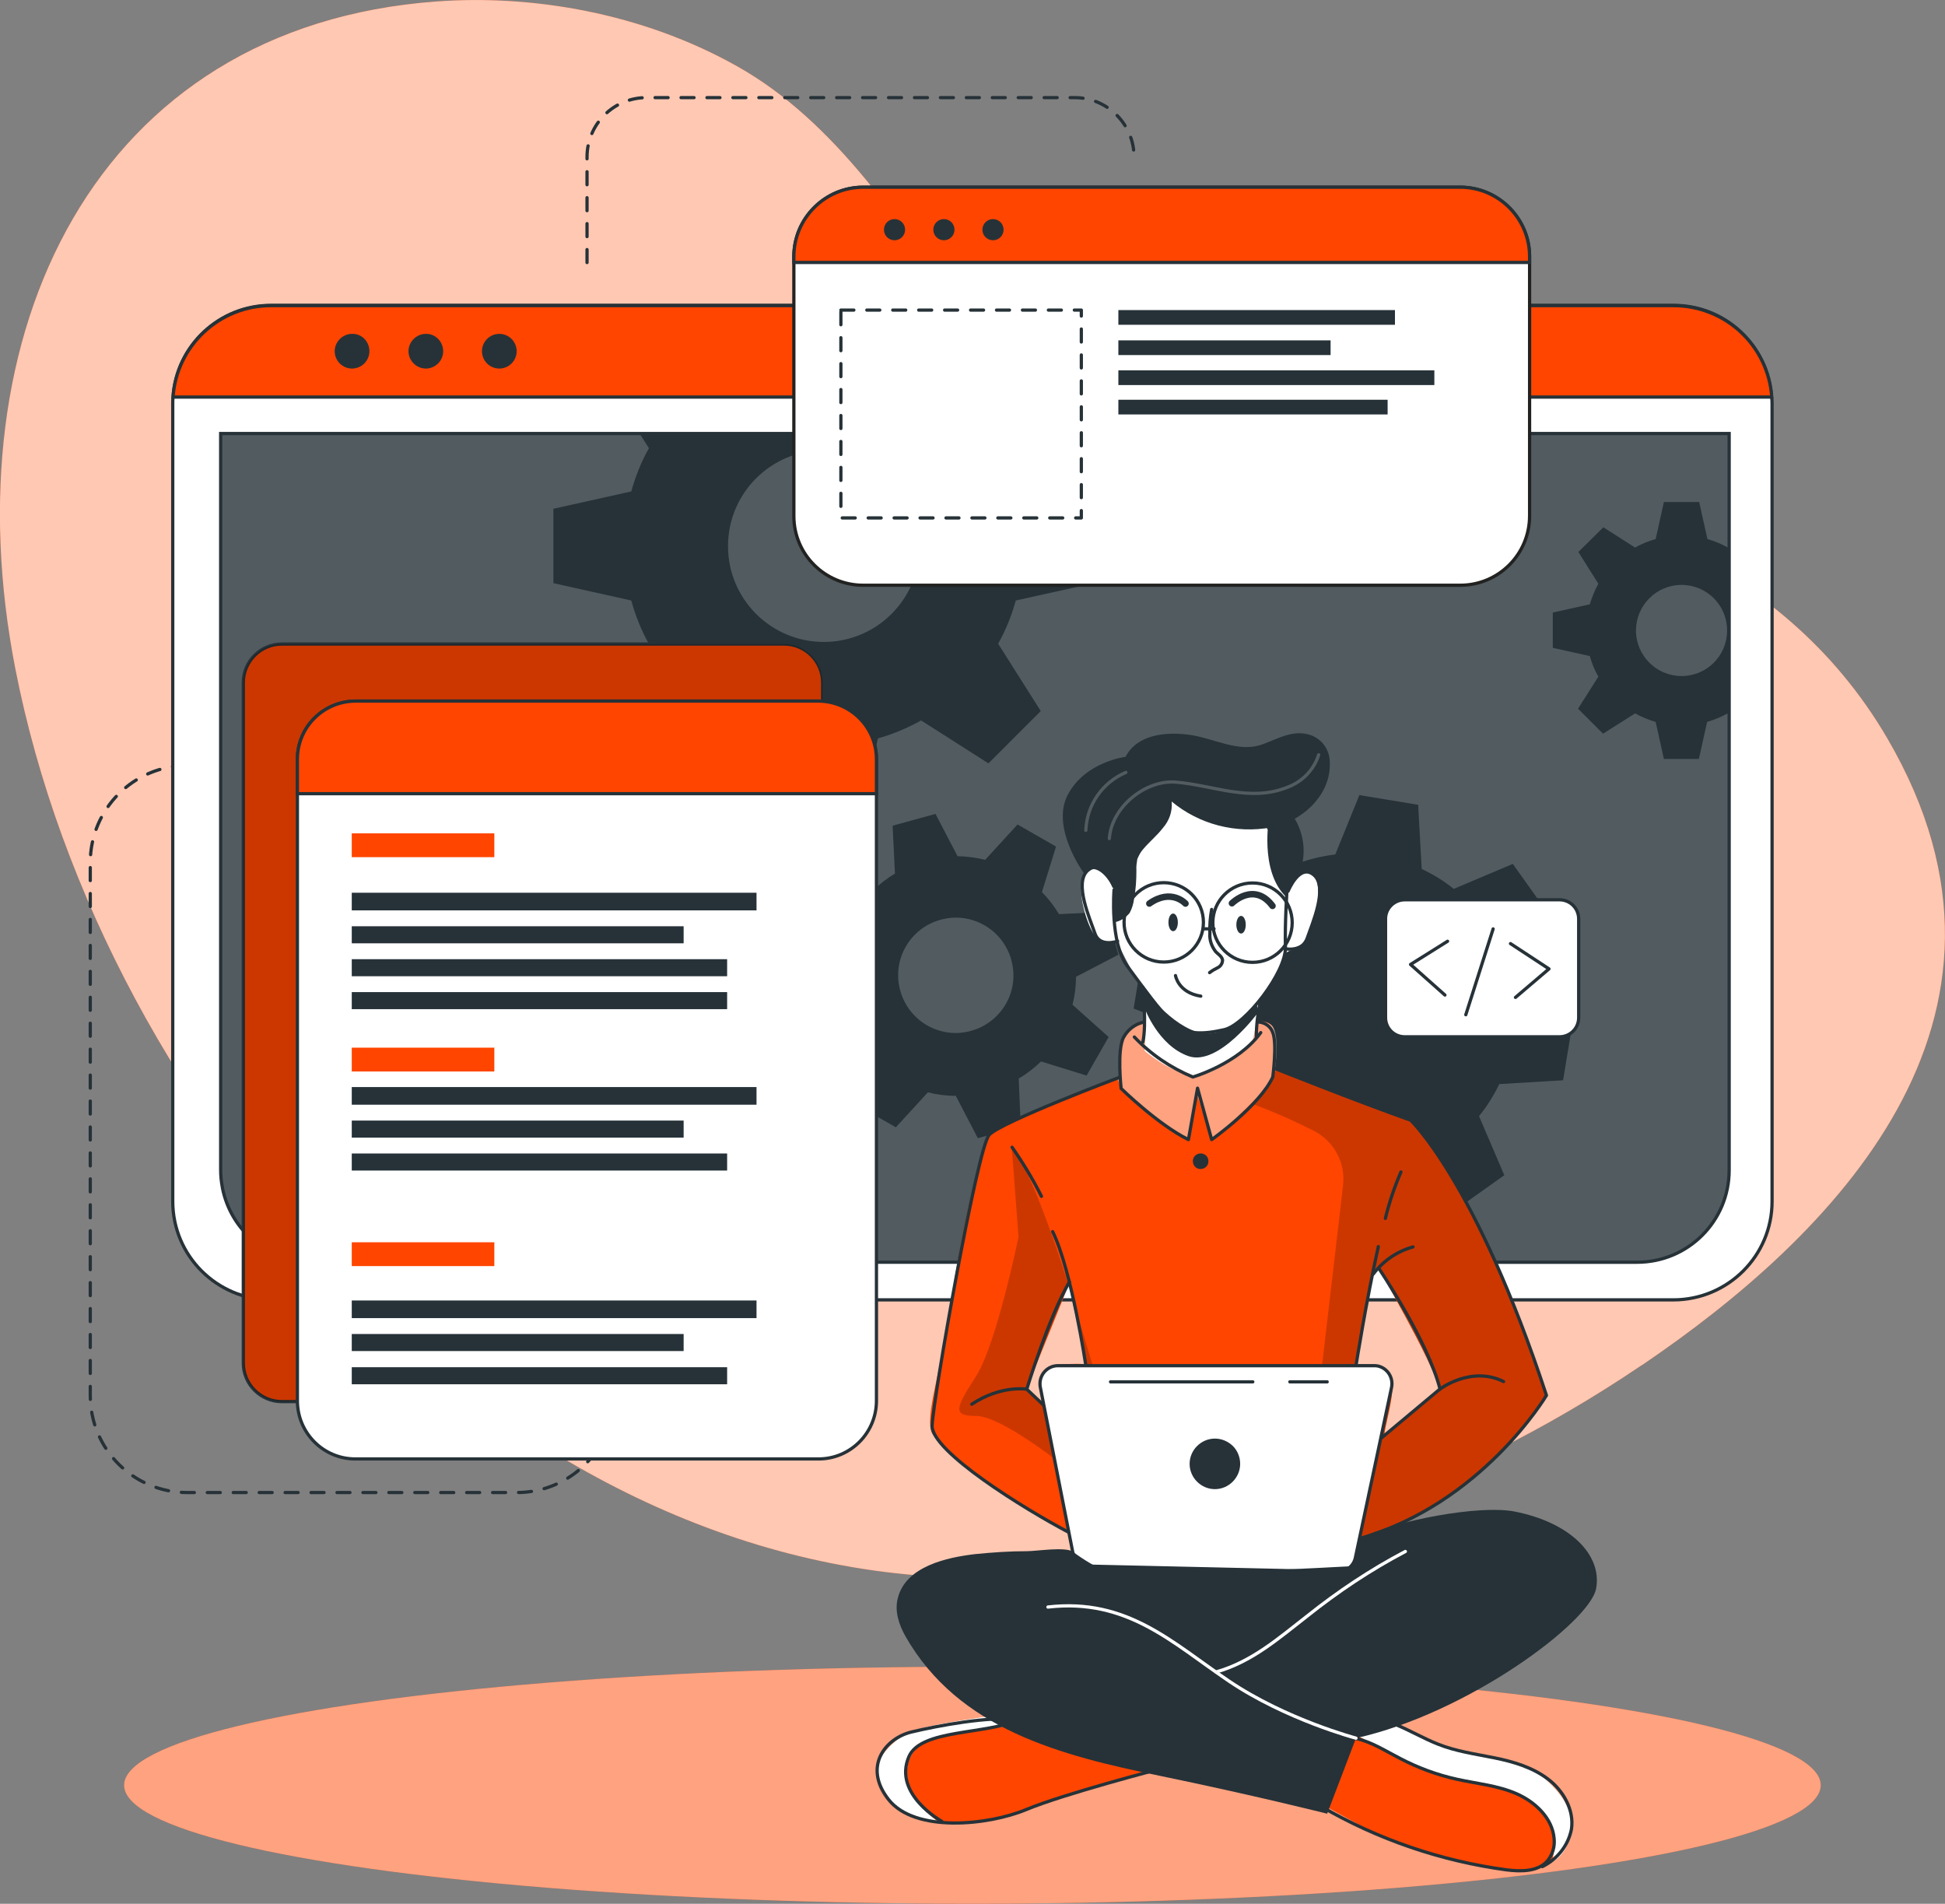 <?xml version="1.0" encoding="utf-8"?>
<!-- Generator: Adobe Illustrator 22.1.0, SVG Export Plug-In . SVG Version: 6.00 Build 0)  -->
<svg version="1.1" id="Layer_1" xmlns="http://www.w3.org/2000/svg" xmlns:xlink="http://www.w3.org/1999/xlink" x="0px" y="0px"
	 viewBox="0 0 661.7 647.6" style="enable-background:new 0 0 661.7 647.6;" xml:space="preserve">
<rect x="0" y="0" width="661.7" height="647.6" fill="#808080" stroke="none"/>
<style type="text/css">
	.st0{fill:#FF4500;}
	.st1{opacity:0.7;fill:#FFFFFF;enable-background:new    ;}
	.st2{fill:none;stroke:#263238;stroke-width:1.103;stroke-linecap:round;stroke-linejoin:round;stroke-dasharray:4.412;}
	.st3{opacity:0.5;fill:#FFFFFF;enable-background:new    ;}
	.st4{fill:#FFFFFF;stroke:#263238;stroke-width:1.103;stroke-linecap:round;stroke-linejoin:round;}
	.st5{fill:#263238;}
	.st6{opacity:0.2;fill:#FFFFFF;enable-background:new    ;}
	.st7{fill:#FF4500;stroke:#263238;stroke-width:1.103;stroke-miterlimit:10;}
	.st8{fill:none;stroke:#263238;stroke-width:1.103;stroke-miterlimit:10;}
	.st9{opacity:0.2;enable-background:new    ;}
	.st10{fill:#FFFFFF;stroke:#222221;stroke-width:1.103;stroke-miterlimit:10;}
	.st11{fill:none;stroke:#263238;stroke-width:1.103;stroke-linecap:round;stroke-linejoin:round;}
	.st12{fill:#FFFFFF;}
	.st13{fill:none;stroke:#263238;stroke-width:2.206;stroke-linecap:round;stroke-linejoin:round;}
	
		.st14{opacity:0.2;fill:none;stroke:#FFFFFF;stroke-width:1.103;stroke-linecap:round;stroke-linejoin:round;enable-background:new    ;}
	.st15{fill:none;stroke:#FFFFFF;stroke-width:1.103;stroke-linecap:round;stroke-linejoin:round;}
</style>
<g id="Larevel_Development_Illustration" transform="translate(-30.46 -42.392)">
	<g id="freepik--background-simple--inject-2" transform="translate(30.46 42.392)">
		<path id="Path_4856" class="st0" d="M642.1,251.2c-73.4-125.8-272.7-81-313.4-142.2c-20.8-31.3-44.2-67.6-78-86.5
			c-32.2-18.1-69.6-24.4-102.2-22C32.2,9-17.1,113.1,5.2,227.4c29.8,152.5,165,308.2,325.6,309.3c84,0.6,164.3-29.5,227.1-71.9
			l1.4-0.9C622.2,421.1,698.2,347.3,642.1,251.2z"/>
		<path id="Path_4857" class="st1" d="M642.1,251.2c-73.4-125.8-272.7-81-313.4-142.2c-20.8-31.3-44.2-67.6-78-86.5
			c-32.2-18.1-69.6-24.4-102.2-22C32.2,9-17.1,113.1,5.2,227.4c29.8,152.5,165,308.2,325.6,309.3c84,0.6,164.3-29.5,227.1-71.9
			l1.4-0.9C622.2,421.1,698.2,347.3,642.1,251.2z"/>
	</g>
	<g id="freepik--Lines--inject-2" transform="translate(61.171 75.601)">
		<path id="Path_4858" class="st2" d="M41.2,227.2H33c-18.3,0-33,14.8-33,33l0,0v181.3c0,18.3,14.8,33,33,33h112.1
			c18.3,0,33-14.8,33-33l0,0"/>
		<path id="Path_4859" class="st2" d="M169,56.1V20.2C169,9.1,178,0,189.2,0h145.7c11.2,0,20.2,9.1,20.2,20.2l0,0l0,0"/>
	</g>
	<g id="freepik--Shadow--inject-2" transform="translate(72.684 609.363)">
		<ellipse id="Ellipse_66" class="st0" cx="288.6" cy="40.3" rx="288.6" ry="40.3"/>
		<ellipse id="Ellipse_67" class="st3" cx="288.6" cy="40.3" rx="288.6" ry="40.3"/>
	</g>
	<g id="freepik--Window--inject-2" transform="translate(89.229 146.26)">
		<path id="Path_4860" class="st4" d="M544.1,33.5v271.3c0,18.5-15,33.4-33.4,33.5H33.4C15,338.2,0,323.3,0,304.8V33.5
			c0-0.8,0-1.6,0.1-2.4C1.3,13.6,15.9,0,33.4,0h477.2c17.6,0,32.1,13.6,33.3,31.2C544.1,31.9,544.1,32.7,544.1,33.5z"/>
		<path id="Path_4861" class="st5" d="M16.3,43.6h513.3v250.6c0,17.3-14,31.3-31.3,31.3H47.6c-17.3,0-31.3-14-31.3-31.3L16.3,43.6
			L16.3,43.6z"/>
		<path id="Path_4862" class="st6" d="M529.6,43.6v250.6c0.1,17.2-13.8,31.2-31,31.3H47.3c-17.2-0.1-31.1-14.1-31-31.3V43.6H529.6z"
			/>
		<path id="Path_4863" class="st7" d="M544,31.2H0.1C1.3,13.7,15.9,0.1,33.4,0.1h477.2C528.2,0.1,542.8,13.7,544,31.2z"/>
		<path id="Path_4864" class="st5" d="M66.9,15.6c0,3.3-2.7,5.9-5.9,5.9c-3.3,0-5.9-2.7-5.9-5.9s2.7-5.9,5.9-5.9h0
			C64.3,9.6,66.9,12.3,66.9,15.6z"/>
		<path id="Path_4865" class="st5" d="M92,15.6c0,3.3-2.7,5.9-5.9,5.9s-5.9-2.7-5.9-5.9s2.7-5.9,5.9-5.9l0,0
			C89.3,9.6,92,12.3,92,15.6z"/>
		<circle id="Ellipse_68" class="st5" cx="111.1" cy="15.6" r="5.9"/>
		<path id="Path_4866" class="st8" d="M529.5,43.6v250.6c0,17.3-14,31.3-31.3,31.3H47.6c-15,0-27.8-10.6-30.7-25.3v-0.1
			c-0.4-2-0.6-4-0.6-6V43.6H529.5z"/>
		<path id="Path_4867" class="st5" d="M529.1,82.4c-2.2-1.2-4.5-2.2-7-2.9l-2.8-12.6h-12l-2.8,12.6c-2.4,0.7-4.8,1.6-7,2.9
			l-10.8-6.9l-8.5,8.4l6.8,10.8c-1.2,2.2-2.2,4.6-2.9,7l-12.6,2.8v12l12.6,2.8c0.7,2.5,1.6,4.8,2.9,7l-6.9,10.9l8.5,8.5l10.9-6.9
			c2.2,1.2,4.5,2.2,7,2.9l2.8,12.6h11.9l2.8-12.6c2.4-0.7,4.8-1.7,7-2.9l0.6,0.4v-57L529.1,82.4z M513.3,126.1
			c-8.5,0-15.5-6.9-15.5-15.5c0-8.5,6.9-15.5,15.5-15.5s15.5,6.9,15.5,15.5c0,0,0,0,0,0C528.8,119.2,521.9,126.1,513.3,126.1z"/>
		<path id="Path_4868" class="st5" d="M313.4,94.5V69.3l-26.5-5.9c-1.4-5.1-3.5-10.1-6-14.7l3.2-5H158.9l3.1,4.9
			c-2.6,4.6-4.6,9.6-6,14.7l-26.5,5.9v25.3l26.5,5.9c1.4,5.2,3.4,10.1,6,14.8l-14.6,22.9l17.9,17.8l22.9-14.6
			c4.6,2.6,9.6,4.7,14.7,6.1l5.9,26.4h25.2l5.9-26.5c5.1-1.4,10-3.5,14.7-6.1l22.9,14.6l17.8-17.8l-14.5-22.9
			c2.6-4.6,4.6-9.6,6-14.7L313.4,94.5z M221.5,114.5c-18,0-32.6-14.6-32.6-32.6s14.6-32.6,32.6-32.6s32.6,14.6,32.6,32.6
			S239.5,114.5,221.5,114.5L221.5,114.5z"/>
		<path id="Path_4870" class="st5" d="M306.1,237.9c0.8-3.1,1.2-6.3,1.2-9.5l14.4-7.5l-4-14.6l-16.2,0.8c-1.6-2.7-3.6-5.3-5.8-7.5
			l4.8-15.5l-13.1-7.5l-11,12c-3.1-0.7-6.3-1.2-9.4-1.2l-7.5-14.4l-14.6,4l0.8,16.3c-2.7,1.6-5.3,3.6-7.5,5.8l-15.6-4.8l-7.5,13.1
			l12.1,11c-0.8,3.1-1.2,6.3-1.2,9.4l-14.4,7.5l4,14.6l16.3-0.8c1.6,2.7,3.6,5.3,5.8,7.5l-4.8,15.5l13.1,7.5l10.9-11.9
			c3.1,0.8,6.3,1.2,9.5,1.2l7.5,14.4l14.6-4l-0.6-13.9l-0.1-2.4c2.8-1.6,5.3-3.6,7.6-5.8l15.5,4.8l6.4-11.2l1.1-1.9L306.1,237.9z
			 M271.6,246.8c-10.4,2.9-21.2-3.2-24.1-13.7c-2.9-10.4,3.2-21.2,13.7-24.1c10.4-2.9,21.2,3.2,24.1,13.7c0,0,0,0.1,0,0.1
			C288.2,233.2,282,243.9,271.6,246.8z"/>
		<path id="Path_4871" class="st5" d="M473,263.6l3.3-20l-20.3-8.2c-0.5-4.3-1.4-8.5-2.9-12.5l14.6-16.3L455.9,190l-20.1,8.5
			c-3.3-2.7-7-4.9-10.9-6.8l-1.2-21.8l-20-3.3l-8.2,20.2c-4.3,0.5-8.4,1.5-12.5,2.9l-16.3-14.6L350.2,187l8.6,20.1
			c-2.4,2.9-4.4,6.1-6.1,9.5c-0.2,0.5-0.5,0.9-0.7,1.4l-21.8,1.2l-3.3,20l3.3,1.3l17,6.9c0.5,4.3,1.4,8.4,2.9,12.4l-14.6,16.4
			l11.8,16.6l20.1-8.6c3.3,2.7,7,5,10.9,6.8l1.1,21.7l20,3.3l8.2-20c4.3-0.5,8.5-1.4,12.5-2.9l16.3,14.6l16.6-11.8l-8.6-20.1
			c2.7-3.3,5-7,6.9-10.9L473,263.6z M416.7,262.7c10.4,0,18.8-8.4,18.8-18.8c0-10.4-8.4-18.8-18.8-18.8c-10.4,0-18.8,8.4-18.8,18.8
			C397.9,254.3,406.3,262.7,416.7,262.7L416.7,262.7z"/>
	</g>
	<g id="freepik--Graphics--inject-2" transform="translate(113.234 106.071)">
		<path id="Rectangle_1496" class="st7" d="M13.1,155.4H184c7.2,0,13.1,5.9,13.1,13.1V400c0,7.2-5.9,13.1-13.1,13.1H13.1
			C5.9,413.1,0,407.2,0,400V168.5C0,161.3,5.9,155.4,13.1,155.4z"/>
		<path id="Rectangle_1497" class="st9" d="M13.1,155.4H184c7.2,0,13.1,5.9,13.1,13.1V400c0,7.2-5.9,13.1-13.1,13.1H13.1
			C5.9,413.1,0,407.2,0,400V168.5C0,161.3,5.9,155.4,13.1,155.4z"/>
		<path id="Path_4872" class="st4" d="M215.4,194.6v218.2c0,10.9-8.8,19.8-19.7,19.8c0,0,0,0,0,0H38.1c-10.9,0-19.7-8.9-19.7-19.8
			V194.6c0-10.9,8.8-19.7,19.7-19.8h157.6C206.6,174.9,215.4,183.7,215.4,194.6C215.4,194.6,215.4,194.6,215.4,194.6z"/>
		<path id="Path_4873" class="st7" d="M215.4,194.6v11.7H18.4v-11.7c0-10.9,8.8-19.7,19.7-19.8h157.6
			C206.6,174.9,215.4,183.7,215.4,194.6C215.4,194.6,215.4,194.6,215.4,194.6z"/>
		<rect id="Rectangle_1498" x="36.9" y="219.8" class="st0" width="48.5" height="8.1"/>
		<rect id="Rectangle_1499" x="36.9" y="292.7" class="st0" width="48.5" height="8.1"/>
		<rect id="Rectangle_1500" x="36.9" y="358.9" class="st0" width="48.5" height="8.1"/>
		<rect id="Rectangle_1501" x="36.9" y="240" class="st5" width="137.7" height="6"/>
		<rect id="Rectangle_1502" x="36.9" y="251.4" class="st5" width="112.9" height="5.8"/>
		<rect id="Rectangle_1503" x="36.9" y="262.6" class="st5" width="127.7" height="5.8"/>
		<rect id="Rectangle_1504" x="36.9" y="273.8" class="st5" width="127.7" height="5.8"/>
		<rect id="Rectangle_1505" x="36.9" y="306.1" class="st5" width="137.7" height="6"/>
		<rect id="Rectangle_1506" x="36.9" y="317.5" class="st5" width="112.9" height="5.8"/>
		<rect id="Rectangle_1507" x="36.9" y="328.7" class="st5" width="127.7" height="5.8"/>
		<rect id="Rectangle_1508" x="36.9" y="378.7" class="st5" width="137.7" height="6"/>
		<rect id="Rectangle_1509" x="36.9" y="390.1" class="st5" width="112.9" height="5.8"/>
		<rect id="Rectangle_1510" x="36.9" y="401.4" class="st5" width="127.7" height="5.8"/>
		<path id="Path_4874" class="st10" d="M437.6,23.6v88.2c0,13-10.5,23.6-23.6,23.6c0,0,0,0,0,0H210.9c-13,0-23.6-10.5-23.6-23.5
			c0,0,0,0,0,0V23.6c0-13,10.6-23.6,23.6-23.6H414C427,0,437.6,10.6,437.6,23.6L437.6,23.6z"/>
		<path id="Path_4875" class="st7" d="M437.6,23.6v2H187.3v-2c0-13,10.6-23.6,23.6-23.6H414C427,0,437.6,10.6,437.6,23.6L437.6,23.6
			z"/>
		<path id="Path_4876" class="st5" d="M224.1,17c-1.4,1.4-3.7,1.4-5.1,0c-1.4-1.4-1.4-3.7,0-5.1s3.7-1.4,5.1,0c0,0,0,0,0,0
			C225.5,13.3,225.5,15.6,224.1,17z"/>
		<path id="Path_4877" class="st5" d="M240.9,17c-1.4,1.4-3.7,1.4-5.1,0c-1.4-1.4-1.4-3.7,0-5.1s3.7-1.4,5.1,0c0,0,0,0,0,0
			C242.3,13.3,242.3,15.6,240.9,17z"/>
		<path id="Path_4878" class="st5" d="M257.6,17c-1.4,1.4-3.7,1.4-5.1,0c-1.4-1.4-1.4-3.7,0-5.1s3.7-1.4,5.1,0c0,0,0,0,0,0
			C259,13.3,259,15.6,257.6,17z"/>
		<rect id="Rectangle_1511" x="203.3" y="41.8" class="st2" width="81.8" height="70.7"/>
		<rect id="Rectangle_1512" x="297.7" y="41.8" class="st5" width="94.1" height="5"/>
		<rect id="Rectangle_1513" x="297.7" y="52.1" class="st5" width="72.2" height="5"/>
		<rect id="Rectangle_1514" x="297.7" y="62.3" class="st5" width="107.5" height="5"/>
		<rect id="Rectangle_1515" x="297.7" y="72.3" class="st5" width="91.6" height="5"/>
		<path id="Rectangle_1516" class="st4" d="M395.1,242.4h52.7c3.6,0,6.5,2.9,6.5,6.5v33.6c0,3.6-2.9,6.5-6.5,6.5h-52.7
			c-3.6,0-6.5-2.9-6.5-6.5V249C388.5,245.4,391.5,242.4,395.1,242.4z"/>
		<path id="Path_4879" class="st11" d="M409.7,256.5l-12.6,7.9l11.7,10.4"/>
		<path id="Path_4880" class="st11" d="M432.8,275.6l11.4-9.7l-13.1-8.6"/>
		<line id="Line_31" class="st11" x1="415.9" y1="281.5" x2="425.2" y2="252.3"/>
	</g>
	<g id="freepik--Character--inject-2" transform="translate(328.672 291.847)">
		<path id="Path_4881" class="st0" d="M103.2,350.4c0,0-43.7,12.5-49.8,14.7c-5.5,2-20.6,7.2-31.9,5.6c-1.1-0.2-2.2-0.4-3.2-0.7
			c-11.4-3.4-16.6-6.6-18.1-13.8s4.2-12.5,9.7-15.9s35.2-6.9,35.2-6.9l7.2,2.1l0,0L103.2,350.4z"/>
		<path id="Path_4882" class="st12" d="M21.6,370.7c-1.1-0.2-2.2-0.4-3.2-0.7c-11.4-3.4-16.6-6.6-18.1-13.8s4.2-12.5,9.7-15.9
			s35.2-6.9,35.2-6.9l7.2,2.1c-6.5,3-30.7,4.7-36,7.7s-7.8,8.8-4.7,16.6C13.3,363.9,17.7,367.9,21.6,370.7z"/>
		<path id="Path_4883" class="st11" d="M96.7,352.2c0,0-32.8,8.5-45.8,13.9S13,374,4.1,362.7s-1-20.9,7.8-23s26.7-5.5,36.5-4.2"/>
		<path id="Path_4884" class="st11" d="M22.2,370.1c0,0-16.7-9.2-11.2-22c4.1-9.5,26.4-7.4,37.4-12.6"/>
		<path id="Path_4885" class="st0" d="M236.3,372.7c-0.5,4.5-2,8.8-6.6,11.4c-3,1.8-7.3,2.8-13.4,2.8c-15.3-0.2-44.1-11.2-44.1-11.2
			l-27-14.9l14-22.2l3.8-6l9.9,2.2c0,0,8.2,4.7,16.5,8.4s28.3,4.5,35.4,10.2S237.1,365.3,236.3,372.7z"/>
		<path id="Path_4886" class="st12" d="M236.3,372.7c-0.5,4.5-2,8.8-6.6,11.4c1.3-4.4,1-9.2-0.8-13.5c-3-6.8-12.8-12.7-25.7-13.7
			s-22.8-7-27.9-9.7c-4-2.1-12.6-6.7-16.1-8.6l3.8-6l9.9,2.2c0,0,8.2,4.7,16.5,8.4s28.3,4.5,35.4,10.2S237.1,365.3,236.3,372.7z"/>
		<path id="Path_4887" class="st11" d="M151.2,365c19.4,11.3,40.9,18.6,63.1,21.6c4.9,0.6,10.6,0.7,13.9-3c1.8-2.2,2.6-4.9,2.3-7.7
			c-0.6-6.9-6.4-12.4-12.8-15.2s-13.4-3.4-20.2-4.9c-6.8-1.5-13.3-3.9-19.4-7.1c-4.9-2.5-9.6-5.6-15-6.8s-11.8,0.2-14.7,4.9"/>
		<path id="Path_4888" class="st11" d="M226.5,385.5c5.1-2.5,8.8-7.2,9.9-12.7c1-6.5-2.7-13.1-8-17.1s-11.8-5.9-18.2-7.2
			s-13.1-2.2-19.3-4.7c-9.4-3.7-18.8-11-28.6-8.4"/>
		<path id="Path_4889" class="st0" d="M181.7,131.6L136,114.2l-0.6-0.2c0,0,0.2-1.2,0.3-3c0.3-3.6,0.4-9.6-1.3-11.6
			c-2.5-3-9.8-0.5-16.8-3.7s-20,2.5-20,2.5s-9.4-1.7-13.6,5c-2.1,5.5-1.4,13.6-1.4,13.6l-0.9,0.3c-5.4,2-35,13.2-41.3,17.6
			c-6.9,4.9-14.6,55.2-17,70s-6.8,28.1-4.6,33.2s34,29.6,52.3,35.9s83.2,4.5,83.2,4.5s1.1-0.3,2.9-0.9c11-3.5,49.9-18.1,70.6-52.3
			C227.9,225.2,207.9,159.6,181.7,131.6z M58.3,216.2c-3.4,2.4-1.5,11.6-1.5,11.6l-5.7-5l14.3-35.3l6.1,27.1
			C71.6,214.6,61.7,213.8,58.3,216.2z M173.1,238.6c-1.6,0.8,4.5-16.1,1.6-20s-11.6-3.5-11.6-3.5l0.7-4.6L169,184l1.7-2
			c0,0,17.8,30.4,20.9,41.2C191.7,223.1,172.3,238.6,173.1,238.6L173.1,238.6z"/>
		<path id="Path_4890" class="st12" d="M95.5,21.6l-23.6,25c0,0-3.2,2.9-2,10.1s4.3,13.6,6.6,14c1.8,0.3,3.6,0.5,5.5,0.5
			c0,0,5,10.9,8.6,15.2c0,0,1.2,16.9,0.6,21.6c0,0,8.5,7.4,16.4,8.3s20.3-11.3,20.3-11.3l3-14.9c0,0,7.2-11,7.7-13.9
			s3.8-2.2,5.4-3.6s5.4-7.9,6-14s0.7-13.1-6.4-11c-6.1-1.6-2.3-14.6-2.3-14.6l-10.8-9.5L95.5,21.6z"/>
		<path id="Path_4891" class="st3" d="M136,114.2c-0.4,0.9-0.8,1.8-1.2,2.7c-3.9,7.3-20.8,21.3-20.8,21.3l-5.1-15.7l-2.8,15.7
			c-5.7-2.5-22.9-17.4-22.9-17.4s-0.6-1.4-1.3-3.6l0.9-0.3c0,0-0.7-8.2,1.4-13.6c4.1-6.8,13.6-5,13.6-5s13-5.8,20-2.5
			s14.2,0.7,16.8,3.7s1,14.6,1,14.6L136,114.2z"/>
		<path id="Path_4892" class="st9" d="M181.7,131.6L136,114.2l-0.6-0.2c0,0,0.2-1.2,0.3-3l-0.9,5.9l-6.8,9.2
			c7.2,2.7,14.3,5.8,21.1,9.3c6.7,3.6,10.5,10.9,9.6,18.4l-8.4,72l-3.5,40.9l10.4,10.8c11-3.5,49.9-18.1,70.6-52.3
			C227.9,225.2,207.9,159.6,181.7,131.6z M173.1,238.6c-1.6,0.8,4.5-16.1,1.6-20s-11.6-3.5-11.6-3.5l0.7-4.6L169,184l1.7-2
			c0,0,17.8,30.4,20.9,41.2C191.7,223.1,172.3,238.6,173.1,238.6L173.1,238.6z"/>
		<path id="Path_4893" class="st9" d="M74.6,218.6l-7.1-23.7c0,0-12.7-43.4-21.5-54.1l2.3,30.5c0,0-7.5,36.5-14.4,47.3
			s-8.4,13.6,0,13.6s28.9,16.3,28.9,16.3l-1.6-13.6L74.6,218.6z M56.7,227.8l-5.7-5l14.3-35.3l6.1,27.1c0,0-9.8-0.7-13.2,1.6
			S56.7,227.8,56.7,227.8L56.7,227.8z"/>
		<path id="Path_4894" class="st11" d="M90.6,86.4c0,0,1.3,12.8,0,18.6"/>
		<path id="Path_4895" class="st11" d="M129.2,103.3c0-4.1,0.5-8.2,1.4-12.2"/>
		<path id="Path_4896" class="st11" d="M132.6,31.1c0,0,7.7,9.7,7.3,17.1s-1,16.1-0.8,24.6s-13.7,26.4-20.8,28s-13.3,2-17.9-2.6
			s-9.1-10.9-15.1-19s-4.5-26-4.5-26"/>
		<path id="Path_4897" class="st11" d="M114,59.9c-0.5,2.7-0.7,5.4-0.6,8.1c-0.2,2.3,0.6,4.5,2,6.3c0.9,0.9,2.1,1.6,2.3,2.8
			c0,1.1-0.6,2.1-1.6,2.6c-1,0.5-1.9,1-2.8,1.7"/>
		<path id="Path_4898" class="st11" d="M101.7,82.4c0,0,0.9,5.8,8.6,7"/>
		<path id="Path_4899" class="st5" d="M102.5,64.3c0,1.7-0.7,3-1.6,3s-1.6-1.3-1.6-3s0.7-3,1.6-3S102.5,62.7,102.5,64.3z"/>
		<path id="Path_4900" class="st5" d="M125.6,65.1c0,1.7-0.7,3-1.6,3s-1.6-1.4-1.6-3s0.7-3,1.6-3S125.6,63.4,125.6,65.1z"/>
		<path id="Path_4901" class="st13" d="M120.9,57.8c0,0,7.5-7.5,13.8,0.9"/>
		<path id="Path_4902" class="st13" d="M105.1,57.9c0,0-4.8-5.3-12.3,0"/>
		<path id="Path_4903" class="st5" d="M91.2,93.5c0,0,4.6,12.7,14.9,16.3s23.9-15.1,23.9-15.1l-0.7-2.4c0,0-8.9,11.6-18.9,9.6
			S90.6,86.5,90.6,86.5L91.2,93.5z"/>
		<path id="Path_4904" class="st11" d="M82,70.7c0,0-6.1,2.2-7.7-2.6S67,50.8,71.9,46.6s8.8,5.5,8.8,5.5"/>
		<path id="Path_4905" class="st11" d="M139.2,73.3c0,0,5.7,1.1,7.3-3.6s7.2-17.3,2.3-21.5s-8.8,5.5-8.8,5.5"/>
		<path id="Path_4906" class="st5" d="M80.7,64.3c2.1-0.3,4-1.5,5.4-3.2c0.8-1.5,1.3-3.1,1.5-4.8c0.6-3.2,0.8-6.4,0.8-9.7
			c-0.1-1.3,0.1-2.5,0.3-3.8c0.5-1.2,1.1-2.4,2-3.4c2.1-2.5,4.7-4.6,6.7-7.2c2.2-2.5,3.3-5.7,3-9c9.4,7.8,21.8,11,33.9,8.8
			c10.8-2.1,21.1-11.6,19.8-23.4c-0.5-4.1-3.5-7.4-7.5-8.3c-5.3-1.3-10.1,1.5-14.9,3.3C123,7,114.4,1.3,105.6,0.4
			C98-0.5,88.6,0.5,84.7,8c0,0-13.6,1.6-19.6,12.8s5.4,26.7,5.4,26.7S75,42,80.9,53.2L80.7,64.3z"/>
		<path id="Path_4907" class="st5" d="M133.6,28.3c0,0-3.5,18.4,5.7,27.3c0,0,2-5.5,4.1-6.9c3-6.6,2.4-14.3-1.6-20.4
			C134.9,17.6,133.6,28.3,133.6,28.3z"/>
		<path id="Path_4908" class="st14" d="M150.4,7.3c-1.6,5.1-5.5,9.1-10.5,11c-12.8,5.2-25.2-0.6-38-1.7c-10.4-0.9-22,8.5-22.7,19.2"
			/>
		<path id="Path_4909" class="st14" d="M71.2,33c0.3-8.6,5.6-16.3,13.6-19.7"/>
		<path id="Path_4910" class="st11" d="M87.7,103.3c5.6,5.9,12.4,10.5,19.9,13.6c0,0,15.3-4.4,23.1-15.1"/>
		<circle id="Ellipse_69" class="st11" cx="97.7" cy="64.3" r="13.5"/>
		<circle id="Ellipse_70" class="st11" cx="127.9" cy="64.4" r="13.5"/>
		<path id="Path_4911" class="st11" d="M90.6,98.3c-2.8,0.7-5.1,2.5-6.5,5c-2.4,4.2-0.9,17.5-0.9,17.5s12.4,12.2,22.9,17.4l3.1-17.5
			l4.8,17.5c0,0,16.3-11.5,20.8-21.3c0,0,1.5-11.4,0-15.1c-0.7-2.1-2.7-3.5-4.9-3.6"/>
		<path id="Path_4912" class="st11" d="M71.2,215.1c0,0-4.8-32.4-11.3-45.6"/>
		<path id="Path_4913" class="st11" d="M46.1,140.8c3.7,5.3,7.1,10.9,10,16.7"/>
		<path id="Path_4914" class="st11" d="M173.1,165c1.3-5.4,3.1-10.7,5.3-15.8"/>
		<path id="Path_4915" class="st11" d="M163.1,215.1c0,0,3.5-22.2,7.6-40.5"/>
		<path id="Path_4916" class="st11" d="M169,183.9c3.4-4.5,8.1-7.7,13.5-9.2"/>
		<path id="Path_4917" class="st11" d="M135.5,114c0,0,28.1,11.2,46.2,17.6c0,0,22.3,21,46.2,93.6c0,0-21.9,36.9-63.6,48.7"/>
		<path id="Path_4918" class="st11" d="M171.5,239.9l20.1-16.8c0,0,10.7-8.1,21.7-2.6"/>
		<path id="Path_4919" class="st11" d="M170.8,181.9c0,0,16.7,24.6,20.9,41.2"/>
		<path id="Path_4920" class="st11" d="M57,228.7l-5.9-5.6c0,0-8.7-1.5-18.7,5.1"/>
		<path id="Path_4921" class="st11" d="M51.1,223.1c0,0,7.3-24.1,14.5-36.5"/>
		<path id="Path_4922" class="st11" d="M82.7,117c0,0-40.4,15.2-44.4,19.6s-19,89.2-19.4,98.9c-0.3,8.7,31.1,28.2,46.7,36.4"/>
		<path id="Path_4923" class="st5" d="M112.9,145.6c0,1.5-1.2,2.6-2.7,2.6c-1.5,0-2.6-1.2-2.6-2.7c0-1.5,1.2-2.6,2.7-2.6
			c0.7,0,1.4,0.3,1.9,0.8C112.7,144.2,112.9,144.9,112.9,145.6z"/>
		<path id="Path_4924" class="st5" d="M159.7,287.6H67.8c-1.2,0-2.2-1-2.2-2.2l0,0c0-1.2,1-2.2,2.2-2.2h91.9c1.2,0,2.2,1,2.2,2.2
			l0,0C161.8,286.6,160.9,287.6,159.7,287.6z"/>
		<path id="Path_4925" class="st4" d="M162.9,280.4l12.3-57.9c0.7-3.3-1.4-6.6-4.7-7.3c-0.4-0.1-0.9-0.1-1.3-0.1H61.7
			c-3.4,0-6.1,2.8-6.1,6.1c0,0.4,0,0.8,0.1,1.2l11,55.9c0.6,2.8,3,4.9,5.9,5l84.1,1.9C159.7,285.3,162.3,283.3,162.9,280.4
			L162.9,280.4z"/>
		<path id="Path_4926" class="st5" d="M123.7,248.5c0,4.7-3.9,8.6-8.6,8.6c-4.7,0-8.6-3.9-8.6-8.6c0-4.7,3.9-8.6,8.6-8.6
			c2.3,0,4.4,0.9,6.1,2.5C122.8,244,123.7,246.2,123.7,248.5z"/>
		<line id="Line_32" class="st11" x1="140.6" y1="220.6" x2="153.3" y2="220.6"/>
		<line id="Line_33" class="st11" x1="79.6" y1="220.6" x2="128" y2="220.6"/>
		<path id="Path_4927" class="st5" d="M163.1,341.8l-9.8,25.7c0,0-25-6.3-57-12.9c-33.5-6.9-68.4-15.7-86.5-47.5
			c-2.2-3.9-3.7-8.5-2.6-12.8c2.6-11,16.9-14,26.3-15.1c5.9-0.6,11.9-1,17.8-1c3,0,13-1.6,15.5,0.2c3.6,2.7,7.5,5,11.6,6.9
			c5.4,2.3,83.4-2,83.4-2c1.4-3,2.2-6.1,2.5-9.4c12.3-6.2,40.7-11.5,52.7-9.2c18.9,3.7,29.9,14.7,27.8,26.2S201,333.4,163.1,341.8z"
			/>
		<path id="Path_4928" class="st15" d="M163.1,341.8c0,0-23.8-6.3-43.2-19.4s-34.6-28.3-61.6-25.2"/>
		<path id="Path_4929" class="st15" d="M115.5,319.3c12.3-3.5,21.3-11.5,31.1-19.1c10.4-8.3,21.5-15.7,33.3-21.9"/>
		<line id="Line_34" class="st11" x1="111.2" y1="66.5" x2="114.8" y2="66.5"/>
	</g>
</g>
</svg>
